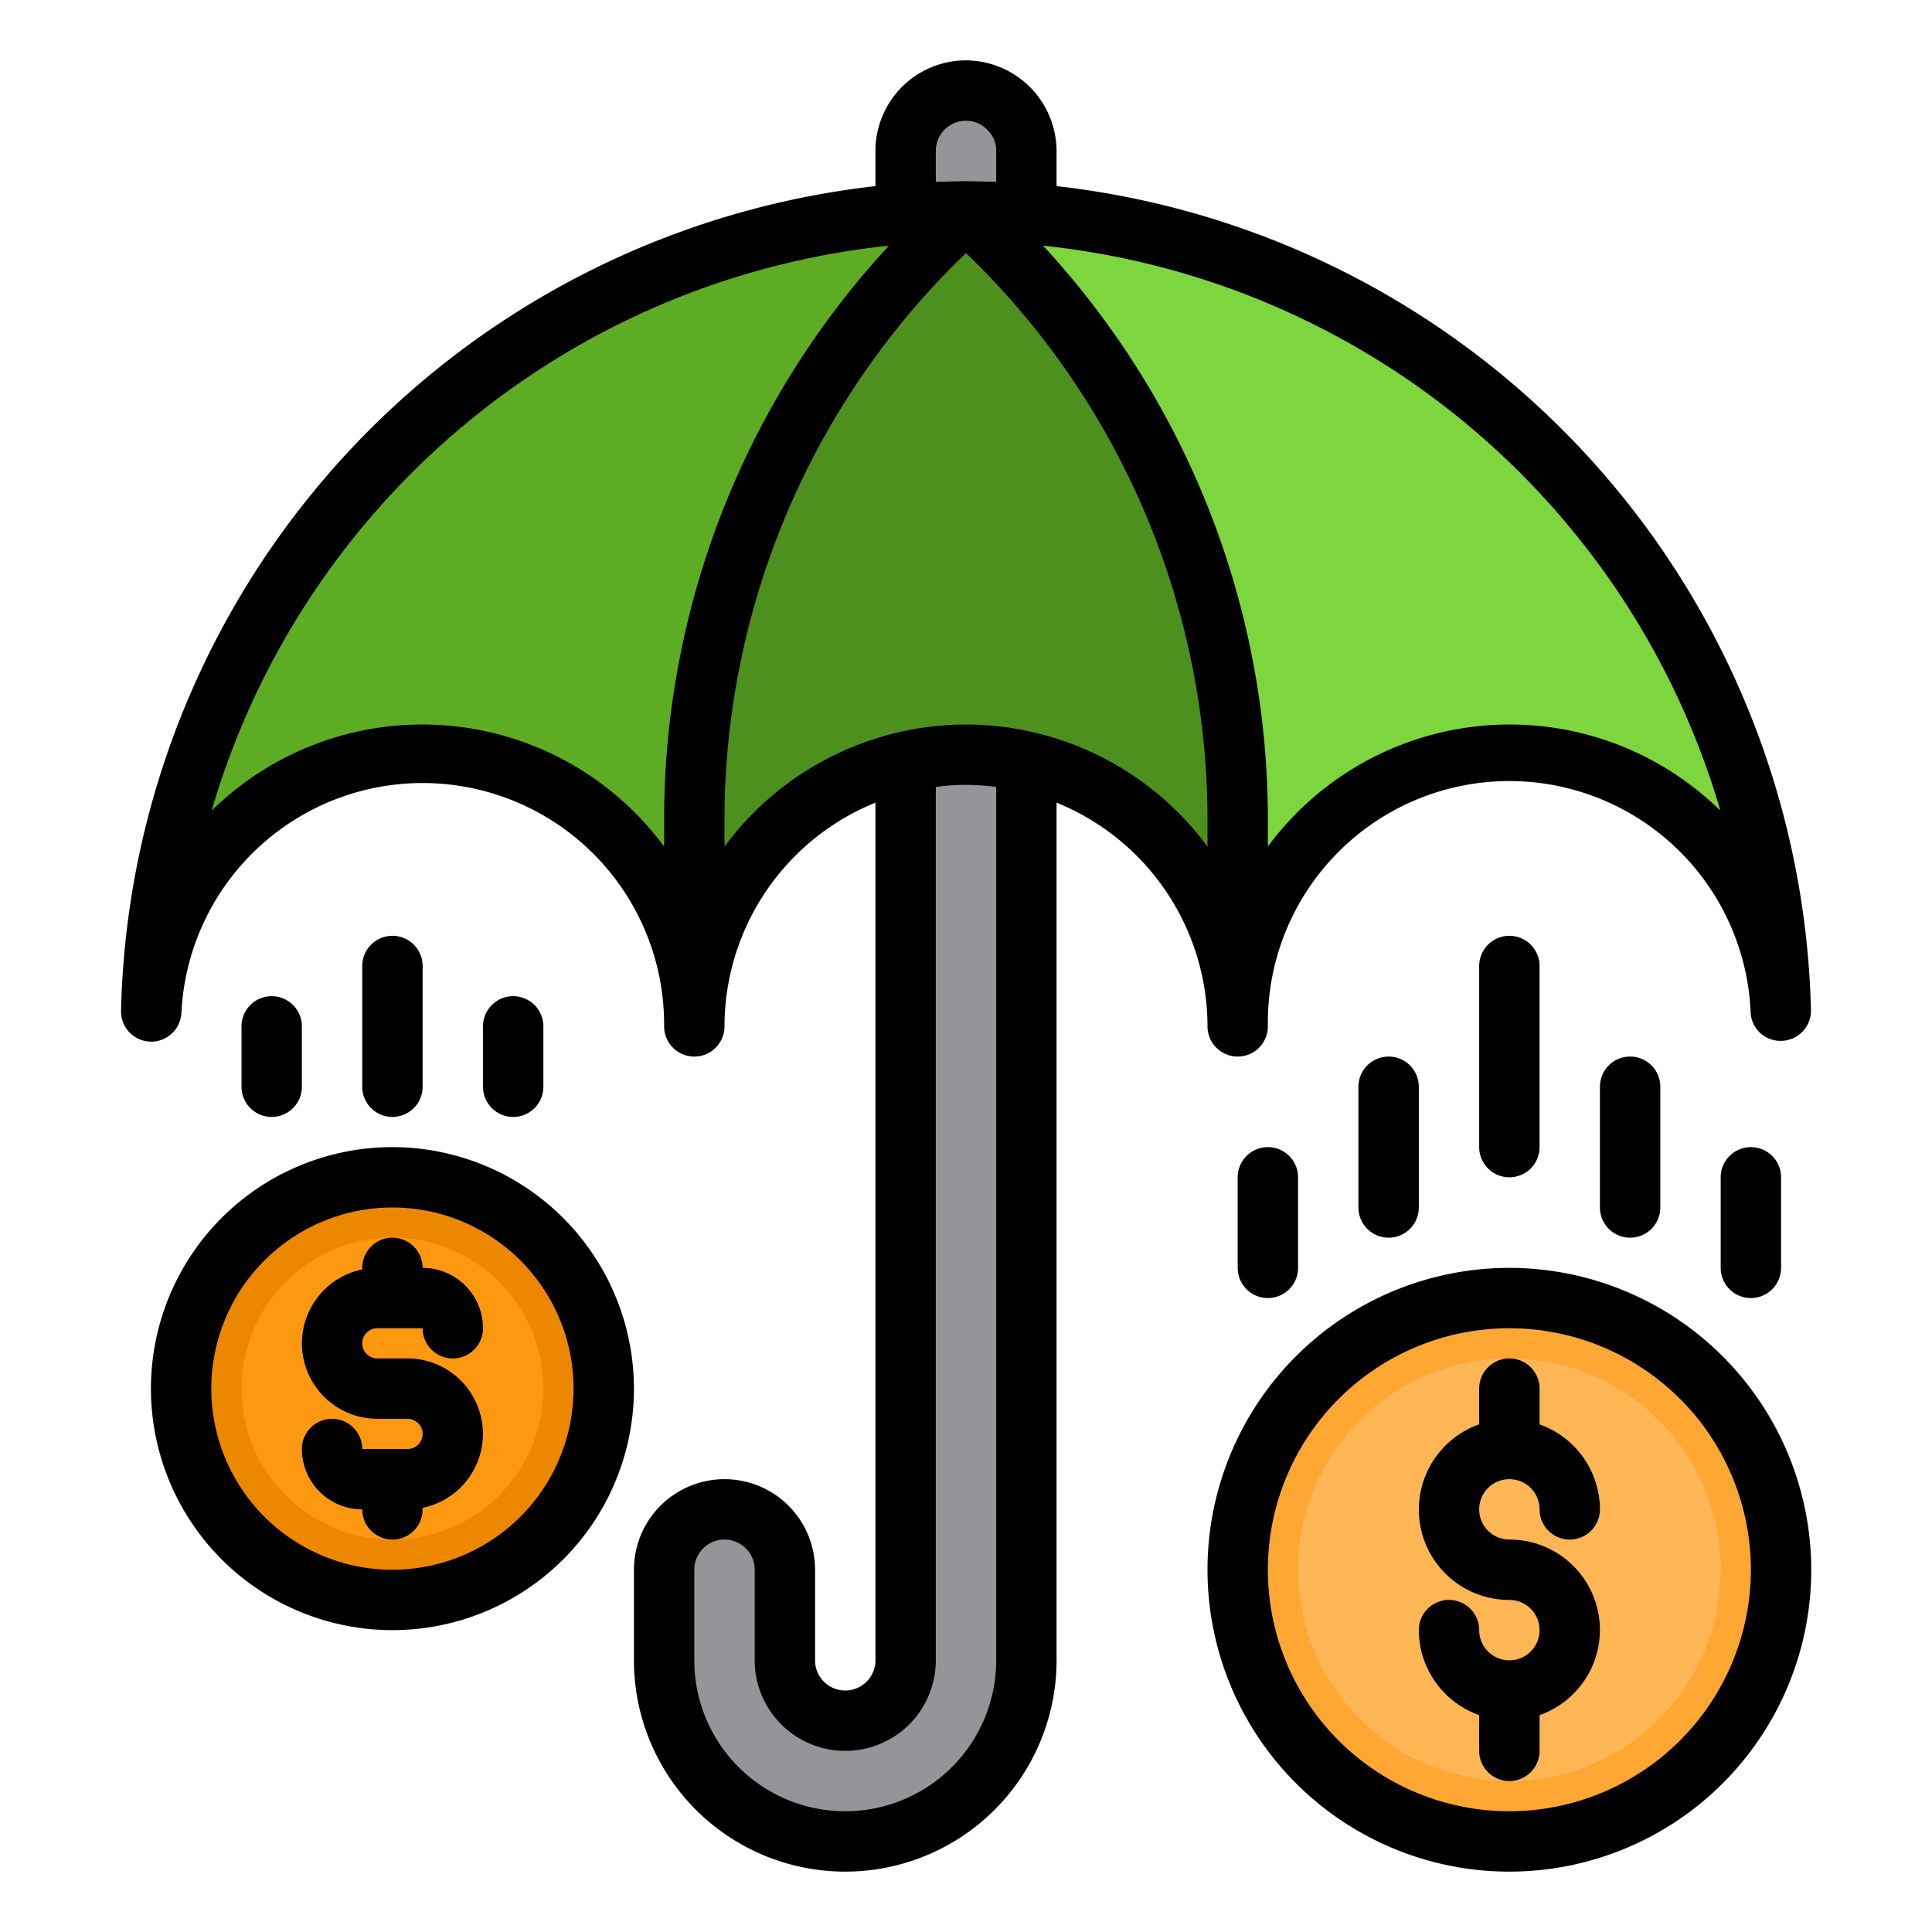 <?xml version="1.0"?>
<svg xmlns="http://www.w3.org/2000/svg" viewBox="0 0 64 64" width="512" height="512"><g id="Insurance"><path d="M30,25.231V55a2,2,0,0,1-4,0V52a2,2,0,0,0-4,0v3a6,6,0,0,0,12,0V25.231a8.774,8.774,0,0,0-4,0Z" style="fill:#939598"/><path d="M32,7A26.991,26.991,0,0,0,5.01,33.48,9,9,0,0,1,23,34V27A27.028,27.028,0,0,1,32,7Z" style="fill:#5eac24"/><path d="M32,7a27.028,27.028,0,0,1,9,20v7a9,9,0,0,1,17.99-.52A26.991,26.991,0,0,0,32,7Z" style="fill:#7ed63e"/><path d="M32,7a27.028,27.028,0,0,0-9,20v7a9,9,0,0,1,7-8.769v0a8.774,8.774,0,0,1,4,0v0A9,9,0,0,1,41,34V27A27.028,27.028,0,0,0,32,7Z" style="fill:#4e901e"/><path d="M34,7.081V5a2,2,0,0,0-4,0V7.081C30.661,7.033,31.327,7,32,7S33.339,7.033,34,7.081Z" style="fill:#939598"/><circle cx="50" cy="52" r="9" style="fill:#ffa733"/><circle cx="50" cy="52" r="7" style="fill:#ffb655"/><circle cx="13" cy="46" r="7" style="fill:#ee8700"/><circle cx="13" cy="46" r="5" style="fill:#ff9811"/><path d="M41,35a1,1,0,0,0,1-1,8,8,0,0,1,15.992-.461.988.988,0,0,0,1.037.94,1,1,0,0,0,.961-1.018A28.145,28.145,0,0,0,35,6.166V5a3.015,3.015,0,0,0-3-3,3,3,0,0,0-3,3V6.166a28.145,28.145,0,0,0-24.99,27.3,1,1,0,0,0,2,.078A8,8,0,0,1,22,34a1,1,0,0,0,2,0,8.009,8.009,0,0,1,5-7.411V55a1,1,0,0,1-2,0V52a3,3,0,0,0-6,0v3a7,7,0,0,0,14,0V26.589A8.009,8.009,0,0,1,40,34,1,1,0,0,0,41,35Zm15.989-8.146A9.958,9.958,0,0,0,42,28.043V27A28,28,0,0,0,34.554,8.139,26.2,26.2,0,0,1,56.989,26.854ZM31,5a1,1,0,0,1,1-1,.974.974,0,0,1,.712.306A.957.957,0,0,1,33,5V6.025C32.684,6.014,32.016,6,32,6s-.684.014-1,.025ZM22,27v1.043A9.958,9.958,0,0,0,7.011,26.854,26.2,26.2,0,0,1,29.446,8.139,28,28,0,0,0,22,27ZM33,55a5,5,0,0,1-10,0V52a1,1,0,0,1,2,0v3a3,3,0,0,0,6,0V26.069a7.281,7.281,0,0,1,2,0ZM32,24a9.971,9.971,0,0,0-8,4.043V27A26.066,26.066,0,0,1,32,8.382,26.066,26.066,0,0,1,40,27v1.043A9.971,9.971,0,0,0,32,24Z"/><path d="M50,49a1,1,0,0,1,1,1,1,1,0,0,0,2,0,3,3,0,0,0-2-2.816V46a1,1,0,0,0-2,0v1.184A2.993,2.993,0,0,0,50,53a1,1,0,1,1-1,1,1,1,0,0,0-2,0,3,3,0,0,0,2,2.816V58a1,1,0,0,0,2,0V56.816A2.993,2.993,0,0,0,50,51a1,1,0,0,1,0-2Z"/><path d="M50,42A10,10,0,1,0,60,52,10.011,10.011,0,0,0,50,42Zm0,18a8,8,0,1,1,8-8A8.009,8.009,0,0,1,50,60Z"/><path d="M49,32v6a1,1,0,0,0,2,0V32a1,1,0,0,0-2,0Z"/><path d="M53,36v4a1,1,0,0,0,2,0V36a1,1,0,0,0-2,0Z"/><path d="M45,36v4a1,1,0,0,0,2,0V36a1,1,0,0,0-2,0Z"/><path d="M57,39v3a1,1,0,0,0,2,0V39a1,1,0,0,0-2,0Z"/><path d="M41,39v3a1,1,0,0,0,2,0V39a1,1,0,0,0-2,0Z"/><path d="M13,38a8,8,0,1,0,8,8A8.009,8.009,0,0,0,13,38Zm0,14a6,6,0,1,1,6-6A6.006,6.006,0,0,1,13,52Z"/><path d="M15,45a1,1,0,0,0,1-1,2,2,0,0,0-2-2,1,1,0,0,0-2,0v.051A2.5,2.5,0,0,0,12.5,47h1a.5.5,0,0,1,0,1H12a1,1,0,0,0-2,0,2,2,0,0,0,2,2,1,1,0,0,0,2,0v-.051A2.5,2.5,0,0,0,13.5,45h-1a.5.5,0,0,1,0-1H14A1,1,0,0,0,15,45Z"/><path d="M14,36V32a1,1,0,0,0-2,0v4a1,1,0,0,0,2,0Z"/><path d="M10,36V34a1,1,0,0,0-2,0v2a1,1,0,0,0,2,0Z"/><path d="M18,36V34a1,1,0,0,0-2,0v2a1,1,0,0,0,2,0Z"/></g></svg>
